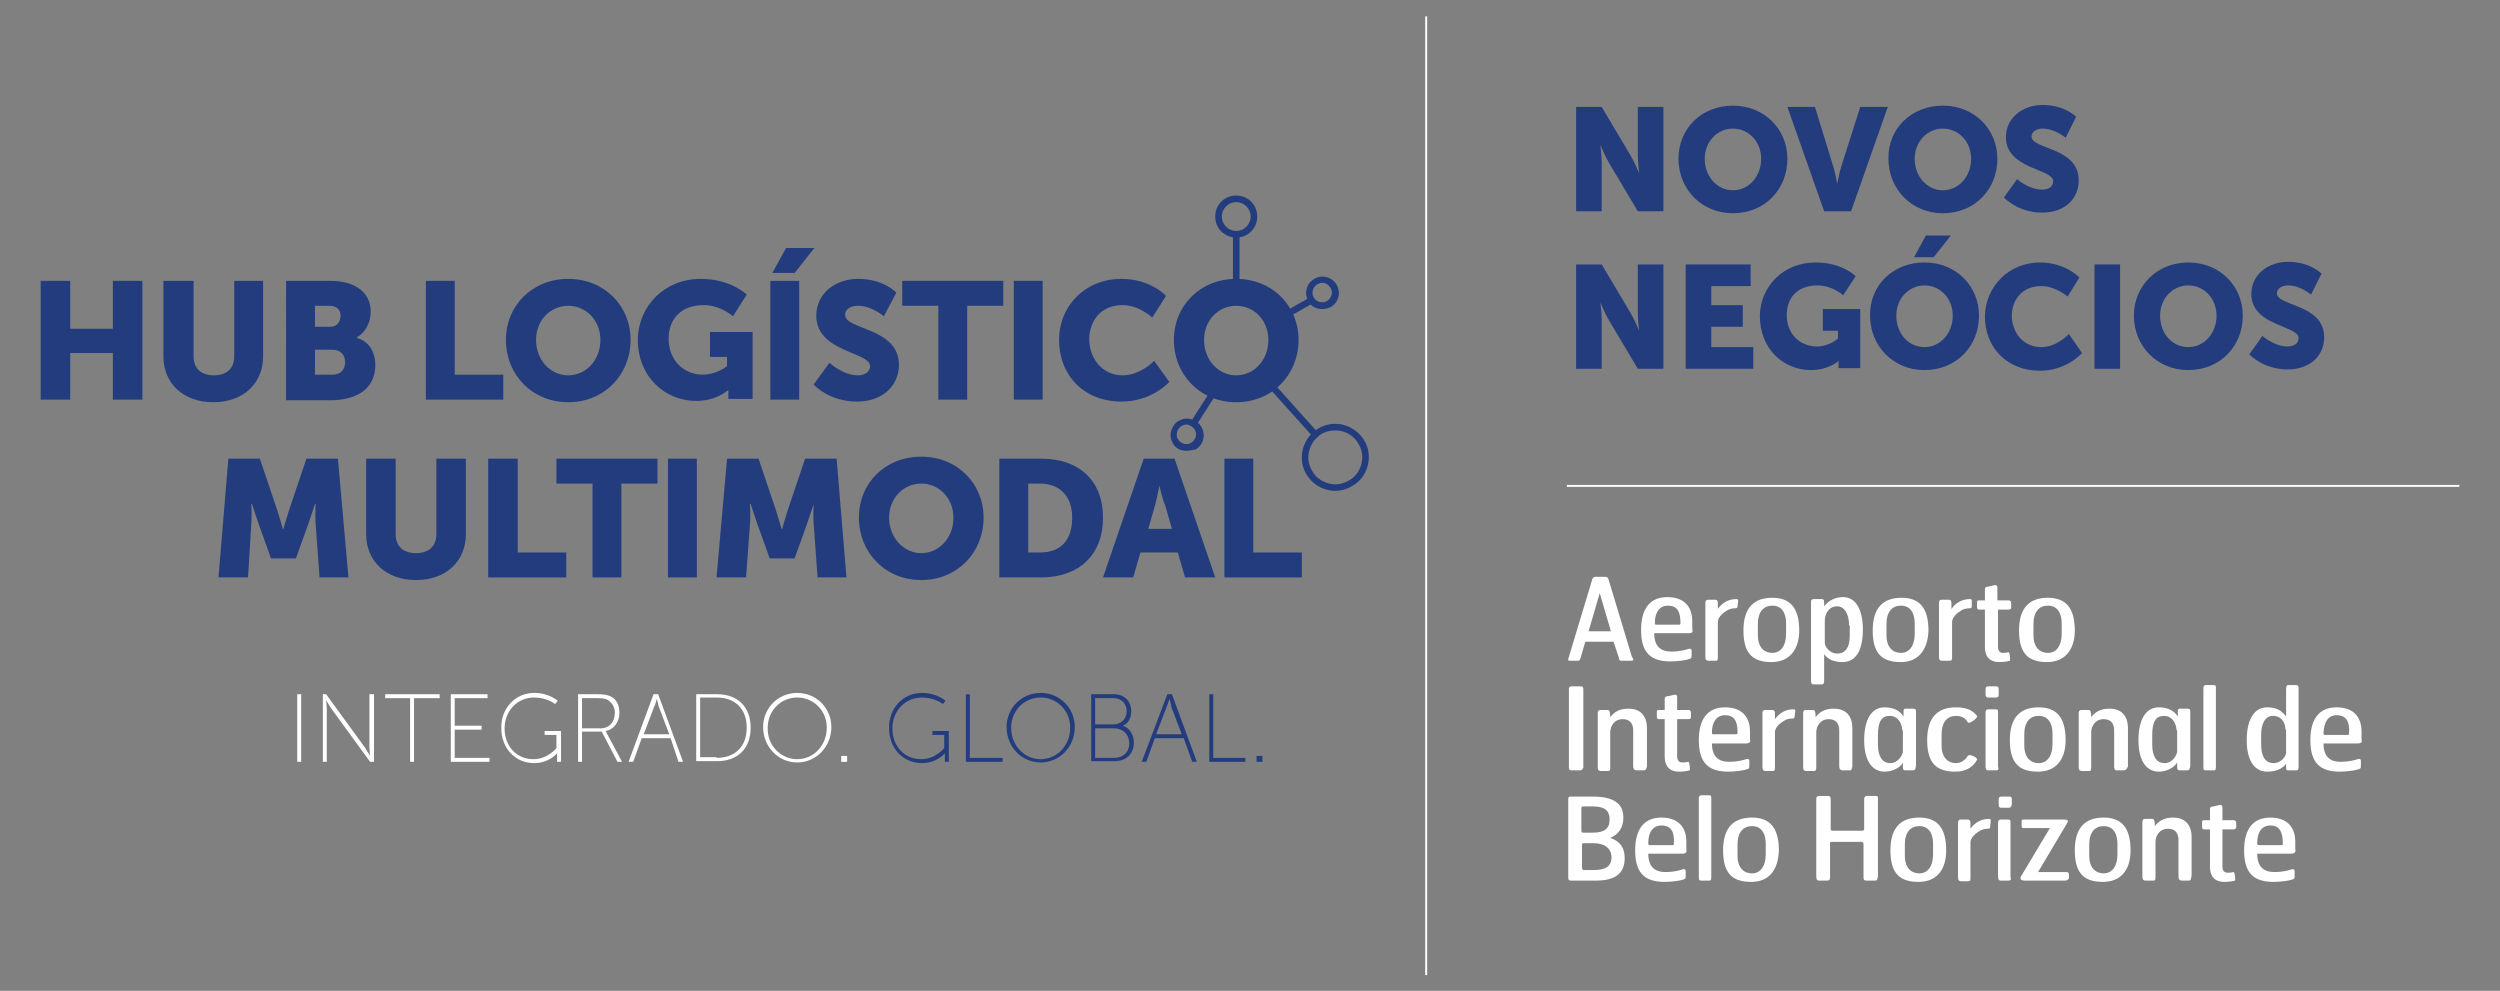 <?xml version="1.0" encoding="utf-8"?>
<!-- Generator: Adobe Illustrator 24.1.2, SVG Export Plug-In . SVG Version: 6.00 Build 0)  -->
<svg version="1.1" id="Camada_1" xmlns="http://www.w3.org/2000/svg" xmlns:xlink="http://www.w3.org/1999/xlink" x="0px" y="0px"
	 viewBox="0 0 381 151" style="enable-background:new 0 0 381 151;" xml:space="preserve">
<rect x="0" y="0" width="381" height="151" fill="#808080" stroke="none"/>
<style type="text/css">
	.st0{fill:#233C7D;}
	.st1{fill:#FFFFFF;}
</style>
<g>
	<g>
		<path class="st0" d="M240.2,16.3h3.9l4.4,7.4c0.6,1,1.3,2.7,1.3,2.7h0c0,0-0.2-1.7-0.2-2.7v-7.4h3.9v15.9h-3.9l-4.4-7.4
			c-0.6-1-1.3-2.7-1.3-2.7h0c0,0,0.2,1.7,0.2,2.7v7.4h-3.9V16.3z"/>
		<path class="st0" d="M264.1,29c2.4,0,4.3-2.1,4.3-4.8c0-2.6-1.9-4.6-4.3-4.6c-2.4,0-4.3,2-4.3,4.6C259.8,26.9,261.7,29,264.1,29
			 M264.1,16.1c4.8,0,8.3,3.6,8.3,8.1c0,4.7-3.5,8.3-8.3,8.3c-4.8,0-8.3-3.7-8.3-8.3C255.8,19.6,259.3,16.1,264.1,16.1"/>
		<path class="st0" d="M272.4,16.3h4.2l2.8,9.1c0.3,1,0.6,2.6,0.6,2.6h0c0,0,0.3-1.6,0.6-2.6l2.9-9.1h4.2l-5.6,15.9h-4.1L272.4,16.3
			z"/>
		<path class="st0" d="M296.1,29c2.4,0,4.3-2.1,4.3-4.8c0-2.6-1.9-4.6-4.3-4.6c-2.4,0-4.3,2-4.3,4.6C291.8,26.9,293.7,29,296.1,29
			 M296.1,16.1c4.8,0,8.3,3.6,8.3,8.1c0,4.7-3.5,8.3-8.3,8.3c-4.8,0-8.3-3.7-8.3-8.3C287.7,19.6,291.3,16.1,296.1,16.1"/>
		<path class="st0" d="M307.4,27.3c0,0,1.8,1.6,3.8,1.6c0.8,0,1.7-0.3,1.7-1.3c0-1.9-7.2-1.8-7.2-6.7c0-2.9,2.5-4.9,5.6-4.9
			c3.4,0,5.1,1.8,5.1,1.8l-1.6,3.2c0,0-1.6-1.4-3.5-1.4c-0.8,0-1.7,0.4-1.7,1.2c0,2,7.2,1.6,7.2,6.7c0,2.7-2,4.9-5.6,4.9
			c-3.7,0-5.8-2.3-5.8-2.3L307.4,27.3z"/>
		<path class="st0" d="M240.2,40.3h3.9l4.4,7.4c0.6,1,1.3,2.7,1.3,2.7h0c0,0-0.2-1.7-0.2-2.7v-7.4h3.9v15.9h-3.9l-4.4-7.4
			c-0.6-1-1.3-2.7-1.3-2.7h0c0,0,0.2,1.7,0.2,2.7v7.4h-3.9V40.3z"/>
	</g>
	<polygon class="st0" points="256.9,40.3 266.8,40.3 266.8,43.6 260.8,43.6 260.8,46.5 265.6,46.5 265.6,49.8 260.8,49.8 
		260.8,52.9 267.2,52.9 267.2,56.2 256.9,56.2 	"/>
	<g>
		<path class="st0" d="M276.7,40c4.1,0,6.1,2.1,6.1,2.1l-1.9,2.9c0,0-1.6-1.5-3.9-1.5c-3.3,0-4.7,2.1-4.7,4.5c0,3,2.1,4.8,4.6,4.8
			c1.9,0,3.2-1.2,3.2-1.2v-1.2h-2.3v-3.3h5.7v9h-3.3v-0.4c0-0.3,0-0.7,0-0.7h0c0,0-1.5,1.4-4.2,1.4c-4.1,0-7.8-3.1-7.8-8.3
			C268.3,43.6,271.8,40,276.7,40"/>
		<path class="st0" d="M293.5,35.9h3.8l-2.6,3.3h-3L293.5,35.9z M293.3,52.9c2.4,0,4.3-2.1,4.3-4.8c0-2.6-1.9-4.6-4.3-4.6
			c-2.4,0-4.3,2-4.3,4.6C289,50.9,290.9,52.9,293.3,52.9 M293.3,40c4.8,0,8.3,3.6,8.3,8.1c0,4.7-3.5,8.3-8.3,8.3s-8.3-3.7-8.3-8.3
			C284.9,43.6,288.4,40,293.3,40"/>
		<path class="st0" d="M310.9,40c3.9,0,6,2.3,6,2.3l-1.8,2.9c0,0-1.8-1.6-4-1.6c-3.1,0-4.5,2.3-4.5,4.5c0,2.4,1.6,4.8,4.5,4.8
			c2.4,0,4.2-2,4.2-2l2,2.9c0,0-2.3,2.7-6.4,2.7c-5,0-8.4-3.5-8.4-8.3C302.6,43.6,306.2,40,310.9,40"/>
	</g>
	<rect x="319.2" y="40.3" class="st0" width="3.9" height="15.9"/>
	<g>
		<path class="st0" d="M333.5,52.9c2.4,0,4.3-2.1,4.3-4.8c0-2.6-1.9-4.6-4.3-4.6c-2.4,0-4.3,2-4.3,4.6
			C329.2,50.9,331.1,52.9,333.5,52.9 M333.5,40c4.8,0,8.3,3.6,8.3,8.1c0,4.7-3.5,8.3-8.3,8.3s-8.3-3.7-8.3-8.3
			C325.2,43.6,328.7,40,333.5,40"/>
		<path class="st0" d="M344.8,51.2c0,0,1.8,1.6,3.8,1.6c0.8,0,1.7-0.3,1.7-1.3c0-1.9-7.2-1.8-7.2-6.7c0-2.9,2.5-4.9,5.6-4.9
			c3.4,0,5.1,1.8,5.1,1.8l-1.6,3.2c0,0-1.6-1.4-3.5-1.4c-0.8,0-1.7,0.4-1.7,1.2c0,2,7.2,1.6,7.2,6.7c0,2.7-2,4.9-5.6,4.9
			c-3.7,0-5.8-2.3-5.8-2.3L344.8,51.2z"/>
		<path class="st1" d="M248.5,100.7h-1.4c-0.3,0-0.3-0.1-0.4-0.5l-0.8-2.4h-4.3l-0.7,2.4c-0.1,0.4-0.2,0.5-0.4,0.5h-1.3
			c-0.2,0-0.3-0.1-0.1-0.6l3.5-11.6c0.1-0.4,0.2-0.6,0.6-0.6h1.4c0.4,0,0.5,0.2,0.6,0.6l3.5,11.6
			C249.1,100.6,248.9,100.7,248.5,100.7 M243.8,90.4l-1.7,5.8h3.4L243.8,90.4z"/>
		<path class="st1" d="M257.3,96.5h-5.2c0,2,1,2.8,2.6,2.8c1.4,0,2.3-0.3,2.6-0.4c0.3-0.1,0.5,0,0.5,0.2v0.9c0,0.3-0.1,0.4-0.6,0.5
			c-0.2,0.1-1.5,0.3-2.6,0.3c-3,0-4.5-1.3-4.5-4.8c0-3.3,1.4-5,4-5c2.4,0,3.8,1.3,3.8,3.7v1.1C258,96.3,258,96.5,257.3,96.5
			 M254.2,92.3c-1.4,0-2,1.2-2,2.6c0,0.2,0,0.3,0.2,0.3h3.5c0.2,0,0.2-0.1,0.2-0.3C256.1,93.2,255.6,92.3,254.2,92.3"/>
		<path class="st1" d="M264.8,92.4c0,0.2-0.1,0.3-0.3,0.3c-0.5,0-1,0.1-1.4,0.4c-0.8,0.5-1.3,1.1-1.3,1.7v5.2c0,0.5,0,0.7-0.3,0.7
			h-1.1c-0.4,0-0.5-0.2-0.5-0.6v-8.2c0-0.3,0.1-0.5,0.4-0.5h1.1c0.2,0,0.4,0.1,0.4,0.5v0.9c0.7-1,1.7-1.5,2.8-1.5
			c0.1,0,0.3,0,0.3,0.2L264.8,92.4z"/>
		<path class="st1" d="M270,100.9c-2.7,0-4.3-1.1-4.3-4.8c0-3.6,1.7-5,4.4-5c2.6,0,4.1,1.4,4.1,5C274.2,99.1,272.6,100.9,270,100.9
			 M272.2,95c0-1.5-0.6-2.7-2.1-2.7c-1.3,0-2.2,0.9-2.2,2.8v1.7c0,1.9,1,2.7,2.2,2.7c1.3,0,2.1-1.1,2.1-2.9V95z"/>
		<path class="st1" d="M280.8,100.9c-1.3,0-2.2-0.4-2.8-1.2v4c0,0.4-0.1,0.6-0.3,0.6h-1.2c-0.4,0-0.5-0.1-0.5-0.6V91.9
			c0-0.4,0-0.6,0.5-0.6h1.1c0.3,0,0.4,0.1,0.4,0.5v0.6c0.7-0.9,1.7-1.4,2.9-1.4c1.9,0,3,1.9,3,4.9
			C283.9,99.5,282.6,100.9,280.8,100.9 M281.8,95.3c0-1.7-0.7-2.9-1.8-2.9c-1.4,0-1.9,1.3-1.9,2.2v3.4c0,0.5,0.7,1.6,1.9,1.6
			c1.3,0,1.9-1,1.9-2.7V95.3z"/>
		<path class="st1" d="M289.7,100.9c-2.7,0-4.3-1.1-4.3-4.8c0-3.6,1.7-5,4.4-5c2.6,0,4.1,1.4,4.1,5
			C293.8,99.1,292.3,100.9,289.7,100.9 M291.8,95c0-1.5-0.6-2.7-2.1-2.7c-1.3,0-2.2,0.9-2.2,2.8v1.7c0,1.9,1,2.7,2.2,2.7
			c1.3,0,2.1-1.1,2.1-2.9V95z"/>
		<path class="st1" d="M300.5,92.4c0,0.2-0.1,0.3-0.3,0.3c-0.5,0-1,0.1-1.4,0.4c-0.8,0.5-1.3,1.1-1.3,1.7v5.2c0,0.5,0,0.7-0.4,0.7
			h-1.1c-0.4,0-0.5-0.2-0.5-0.6v-8.2c0-0.3,0.1-0.5,0.4-0.5h1.1c0.2,0,0.4,0.1,0.4,0.5v0.9c0.7-1,1.7-1.5,2.8-1.5
			c0.1,0,0.3,0,0.3,0.2L300.5,92.4z"/>
		<path class="st1" d="M306.1,92.9h-1.6v5.7c0,0.6,0.3,0.9,0.7,0.9c0.3,0,0.5,0,0.9-0.1c0.2,0,0.3,1.2,0.2,1.3
			c-0.3,0.1-1,0.2-1.6,0.2c-1.7,0-2.2-1.1-2.2-2.3v-5.7h-0.9c-0.2,0-0.3-0.1-0.3-0.4v-0.7c0-0.3,0.1-0.3,0.4-0.3h0.8v-1.7
			c0-0.3,0.2-0.4,0.5-0.4l0.9-0.2c0.4-0.1,0.5,0.1,0.5,0.4v1.9h1.7c0.3,0,0.4,0.2,0.4,0.4v0.7C306.5,92.7,306.5,92.9,306.1,92.9"/>
		<path class="st1" d="M312,100.9c-2.7,0-4.3-1.1-4.3-4.8c0-3.6,1.7-5,4.4-5c2.6,0,4.1,1.4,4.1,5C316.2,99.1,314.6,100.9,312,100.9
			 M314.2,95c0-1.5-0.6-2.7-2.1-2.7c-1.3,0-2.2,0.9-2.2,2.8v1.7c0,1.9,1,2.7,2.2,2.7c1.3,0,2.1-1.1,2.1-2.9V95z"/>
		<path class="st1" d="M240.8,117.4h-1.3c-0.3,0-0.4-0.1-0.4-0.5V105c0-0.3,0.1-0.4,0.5-0.4h1.3c0.3,0,0.4,0.1,0.4,0.5V117
			C241.1,117.3,241.1,117.4,240.8,117.4"/>
		<path class="st1" d="M250.5,117.4h-1.1c-0.3,0-0.5-0.2-0.5-0.6v-5.5c0-0.9-0.4-1.7-1.6-1.7c-1.3,0-1.9,1.1-1.9,2v5.2
			c0,0.5,0,0.7-0.3,0.7h-1.1c-0.4,0-0.5-0.2-0.5-0.6v-8.2c0-0.3,0.1-0.5,0.4-0.5h1.1c0.3,0,0.4,0.3,0.4,1.1c0.6-0.8,1.4-1.3,2.8-1.3
			c1.5,0,2.8,0.8,2.8,3v5.8C250.9,117.2,250.8,117.4,250.5,117.4"/>
		<path class="st1" d="M257.2,109.6h-1.6v5.7c0,0.6,0.3,0.9,0.8,0.9c0.3,0,0.5,0,0.9-0.1c0.2,0,0.3,1.2,0.2,1.3
			c-0.3,0.1-1,0.2-1.6,0.2c-1.7,0-2.2-1.1-2.2-2.3v-5.7h-0.9c-0.2,0-0.3-0.1-0.3-0.4v-0.7c0-0.3,0.1-0.3,0.4-0.3h0.8v-1.7
			c0-0.3,0.2-0.4,0.5-0.4l0.9-0.2c0.4-0.1,0.5,0.1,0.5,0.4v1.9h1.7c0.3,0,0.4,0.2,0.4,0.4v0.7C257.7,109.5,257.6,109.6,257.2,109.6"
			/>
		<path class="st1" d="M266.1,113.3h-5.2c0,2,1,2.8,2.6,2.8c1.4,0,2.3-0.3,2.6-0.4c0.3-0.1,0.5,0,0.5,0.2v0.9c0,0.3-0.1,0.4-0.6,0.5
			c-0.2,0.1-1.6,0.3-2.6,0.3c-3,0-4.5-1.3-4.5-4.8c0-3.3,1.4-5,4-5c2.4,0,3.8,1.3,3.8,3.7v1.1C266.8,113,266.7,113.3,266.1,113.3
			 M262.9,109c-1.4,0-2,1.2-2,2.6c0,0.2,0,0.3,0.2,0.3h3.5c0.2,0,0.2-0.1,0.2-0.3C264.8,109.9,264.3,109,262.9,109"/>
		<path class="st1" d="M273.5,109.2c0,0.2-0.1,0.3-0.3,0.3c-0.5,0-1,0.1-1.4,0.4c-0.8,0.5-1.3,1.1-1.3,1.7v5.2c0,0.5,0,0.7-0.3,0.7
			h-1.1c-0.4,0-0.5-0.2-0.5-0.6v-8.2c0-0.3,0.1-0.5,0.4-0.5h1.1c0.2,0,0.4,0.1,0.4,0.5v0.9c0.7-1,1.7-1.5,2.8-1.5
			c0.1,0,0.3,0,0.3,0.2L273.5,109.2z"/>
		<path class="st1" d="M281.9,117.4h-1.1c-0.3,0-0.5-0.2-0.5-0.6v-5.5c0-0.9-0.4-1.7-1.6-1.7c-1.3,0-1.9,1.1-1.9,2v5.2
			c0,0.5,0,0.7-0.4,0.7h-1.1c-0.4,0-0.5-0.2-0.5-0.6v-8.2c0-0.3,0.1-0.5,0.4-0.5h1.1c0.3,0,0.4,0.3,0.4,1.1c0.6-0.8,1.4-1.3,2.8-1.3
			c1.5,0,2.8,0.8,2.8,3v5.8C282.2,117.2,282.2,117.4,281.9,117.4"/>
		<path class="st1" d="M291.5,117.4h-1.1c-0.3,0-0.4-0.1-0.4-0.5v-0.7c-0.3,0.7-1.5,1.4-2.8,1.4c-1.7,0-3.1-1.4-3.1-4.8
			c0-3.1,1.1-5,3.1-5c1.5,0,2.4,0.6,2.9,1.4v-0.8c0-0.3,0.1-0.4,0.3-0.4h1.1c0.5,0,0.5,0.2,0.5,0.5v8.2
			C291.9,117.2,291.9,117.4,291.5,117.4 M289.9,111.3c0-0.8-0.5-2.2-1.9-2.2c-1.2,0-1.8,0.8-1.8,2.9v1.5c0,1.7,0.6,2.8,1.9,2.8
			c1.2,0,1.9-1.3,1.9-1.8V111.3z"/>
		<path class="st1" d="M298,117.6c-2.7,0-4.3-1.1-4.3-4.8c0-3.6,1.7-5,4.4-5c1.5,0,2.5,0.4,3.2,1.3c0.2,0.3-1.2,1.3-1.4,1
			c-0.3-0.6-0.9-1-1.8-1c-1.3,0-2.2,0.9-2.2,2.8v1.7c0,1.9,1,2.7,2.2,2.7c0.8,0,1.4-0.5,1.8-1.1c0.2-0.4,1.6,0.3,1.4,0.6
			C300.7,116.9,299.6,117.6,298,117.6"/>
		<path class="st1" d="M304.2,106.3h-1.2c-0.3,0-0.4-0.1-0.4-0.6v-0.6c0-0.4,0.1-0.5,0.5-0.5h1.1c0.4,0,0.4,0.2,0.4,0.6v0.6
			C304.6,106.2,304.5,106.3,304.2,106.3 M304.2,117.4H303c-0.3,0-0.4-0.2-0.4-0.6v-8.2c0-0.3,0.1-0.5,0.4-0.5h1.1
			c0.4,0,0.4,0.1,0.4,0.5v8.2C304.6,117.2,304.6,117.4,304.2,117.4"/>
		<path class="st1" d="M310.6,117.6c-2.7,0-4.3-1.1-4.3-4.8c0-3.6,1.7-5,4.4-5c2.6,0,4.1,1.4,4.1,5
			C314.8,115.9,313.2,117.6,310.6,117.6 M312.8,111.8c0-1.5-0.6-2.7-2.1-2.7c-1.3,0-2.2,0.9-2.2,2.8v1.7c0,1.9,1,2.7,2.2,2.7
			c1.3,0,2.1-1.1,2.1-2.9V111.8z"/>
		<path class="st1" d="M323.7,117.4h-1.1c-0.3,0-0.4-0.2-0.4-0.6v-5.5c0-0.9-0.4-1.7-1.6-1.7c-1.3,0-1.9,1.1-1.9,2v5.2
			c0,0.5,0,0.7-0.3,0.7h-1.1c-0.4,0-0.5-0.2-0.5-0.6v-8.2c0-0.3,0.1-0.5,0.4-0.5h1.1c0.3,0,0.4,0.3,0.4,1.1c0.6-0.8,1.4-1.3,2.8-1.3
			c1.5,0,2.8,0.8,2.8,3v5.8C324.1,117.2,324,117.4,323.7,117.4"/>
		<path class="st1" d="M333.3,117.4h-1.1c-0.3,0-0.4-0.1-0.4-0.5v-0.7c-0.4,0.7-1.5,1.4-2.8,1.4c-1.7,0-3.1-1.4-3.1-4.8
			c0-3.1,1.1-5,3.1-5c1.5,0,2.4,0.6,2.9,1.4v-0.8c0-0.3,0.1-0.4,0.3-0.4h1.1c0.5,0,0.5,0.2,0.5,0.5v8.2
			C333.7,117.2,333.7,117.4,333.3,117.4 M331.7,111.3c0-0.8-0.5-2.2-1.9-2.2c-1.2,0-1.8,0.8-1.8,2.9v1.5c0,1.7,0.6,2.8,1.9,2.8
			c1.2,0,1.9-1.3,1.9-1.8V111.3z"/>
		<path class="st1" d="M337.4,117.4h-1.2c-0.4,0-0.4-0.1-0.4-0.6v-11.9c0-0.3,0.1-0.5,0.4-0.5h1.1c0.4,0,0.4,0.1,0.4,0.5v11.8
			C337.7,117.2,337.7,117.4,337.4,117.4"/>
		<path class="st1" d="M349.9,117.4h-1.1c-0.3,0-0.4,0-0.4-0.5v-0.5c-0.6,0.8-1.6,1.2-2.9,1.2c-1.7,0-3.1-1.4-3.1-4.8
			c0-3.1,1.1-5,3.1-5c1.3,0,2.2,0.4,2.9,1.4V105c0-0.4,0.1-0.6,0.3-0.6h1.1c0.5,0,0.5,0.2,0.5,0.5v11.8
			C350.3,117.2,350.3,117.4,349.9,117.4 M348.3,111.2c0-0.9-0.5-2.1-1.9-2.1c-1.2,0-1.8,1.2-1.8,2.9v1.5c0,1.7,0.6,2.8,1.9,2.8
			c1.2,0,1.9-1.1,1.9-1.6V111.2z"/>
		<path class="st1" d="M359.3,113.3h-5.2c0,2,1,2.8,2.6,2.8c1.4,0,2.3-0.3,2.6-0.4c0.3-0.1,0.5,0,0.5,0.2v0.9c0,0.3-0.1,0.4-0.6,0.5
			c-0.2,0.1-1.6,0.3-2.6,0.3c-3,0-4.5-1.3-4.5-4.8c0-3.3,1.4-5,4-5c2.4,0,3.8,1.3,3.8,3.7v1.1C360,113.1,359.9,113.3,359.3,113.3
			 M356.1,109c-1.4,0-1.9,1.2-2,2.6c0,0.2,0,0.4,0.2,0.4h3.5c0.2,0,0.2-0.1,0.2-0.3C358.1,110,357.6,109,356.1,109"/>
		<path class="st1" d="M243.3,134.2h-3.9c-0.3,0-0.4-0.1-0.4-0.5V122c0-0.4,0-0.6,0.3-0.6h3.4c3,0,4.7,0.9,4.7,3.2
			c0,1.6-0.8,2.6-2,3.1c1.2,0.4,2.2,1.2,2.2,3.1C247.6,132.9,246.4,134.2,243.3,134.2 M242.7,122.9h-1.4c-0.3,0-0.3,0.2-0.3,0.3v3.4
			c0,0.2,0.1,0.3,0.3,0.3h1.4c1.8,0,2.6-0.6,2.6-2C245.3,123.4,244.4,122.9,242.7,122.9 M242.8,128.5h-1.4c-0.3,0-0.3,0.1-0.3,0.3
			v3.5c0,0.1,0.1,0.3,0.3,0.3h1.4c1.8,0,2.8-0.5,2.8-2C245.5,129.2,244.5,128.5,242.8,128.5"/>
		<path class="st1" d="M256.4,130.1h-5.2c0,2,1,2.8,2.6,2.8c1.4,0,2.3-0.3,2.6-0.4c0.3-0.1,0.5,0,0.5,0.2v0.9c0,0.3-0.1,0.4-0.6,0.5
			c-0.2,0.1-1.5,0.3-2.6,0.3c-3,0-4.5-1.3-4.5-4.8c0-3.3,1.4-5,4-5c2.4,0,3.8,1.3,3.8,3.7v1.1C257.1,129.8,257,130.1,256.4,130.1
			 M253.2,125.8c-1.4,0-2,1.2-2,2.6c0,0.2,0,0.4,0.2,0.4h3.5c0.2,0,0.2-0.1,0.2-0.3C255.2,126.8,254.7,125.8,253.2,125.8"/>
		<path class="st1" d="M260.5,134.2h-1.2c-0.4,0-0.4-0.1-0.4-0.6v-11.9c0-0.3,0.1-0.5,0.4-0.5h1.1c0.4,0,0.4,0.1,0.4,0.5v11.8
			C260.8,134,260.8,134.2,260.5,134.2"/>
		<path class="st1" d="M266.9,134.4c-2.7,0-4.3-1.1-4.3-4.8c0-3.6,1.7-5,4.4-5c2.6,0,4.1,1.4,4.1,5
			C271,132.7,269.5,134.4,266.9,134.4 M269.1,128.6c0-1.5-0.6-2.7-2.1-2.7c-1.3,0-2.2,0.9-2.2,2.8v1.7c0,1.9,1,2.7,2.2,2.7
			c1.3,0,2.1-1.1,2.1-2.9V128.6z"/>
		<path class="st1" d="M285.7,134.2h-1.3c-0.3,0-0.4-0.1-0.4-0.5v-5c0-0.3-0.1-0.4-0.3-0.4h-4.5c-0.2,0-0.3,0-0.3,0.3v5
			c0,0.5-0.1,0.6-0.5,0.6h-1.2c-0.3,0-0.4-0.2-0.4-0.7v-11.7c0-0.3,0.1-0.5,0.4-0.5h1.3c0.4,0,0.5,0.1,0.5,0.6v4.4
			c0,0.3,0.1,0.3,0.4,0.3h4.4c0.2,0,0.3-0.1,0.3-0.3v-4.5c0-0.3,0.1-0.5,0.5-0.5h1.2c0.4,0,0.4,0.1,0.4,0.4v11.8
			C286.1,134.1,286.1,134.2,285.7,134.2"/>
		<path class="st1" d="M292.4,134.4c-2.7,0-4.3-1.1-4.3-4.8c0-3.6,1.7-5,4.4-5c2.6,0,4.1,1.4,4.1,5
			C296.6,132.7,295,134.4,292.4,134.4 M294.6,128.6c0-1.5-0.6-2.7-2.1-2.7c-1.3,0-2.2,0.9-2.2,2.8v1.7c0,1.9,1,2.7,2.2,2.7
			c1.3,0,2.1-1.1,2.1-2.9V128.6z"/>
		<path class="st1" d="M303.3,126c0,0.2-0.1,0.3-0.3,0.3c-0.5,0-1,0.1-1.4,0.4c-0.8,0.5-1.3,1.1-1.3,1.7v5.2c0,0.5,0,0.7-0.3,0.7
			h-1.1c-0.4,0-0.5-0.2-0.5-0.7v-8.2c0-0.3,0.1-0.5,0.4-0.5h1.1c0.2,0,0.4,0.1,0.4,0.5v0.9c0.7-1,1.7-1.5,2.8-1.5
			c0.1,0,0.3,0,0.3,0.2L303.3,126z"/>
		<path class="st1" d="M306.1,123.1H305c-0.3,0-0.4-0.1-0.4-0.6v-0.6c0-0.4,0.1-0.5,0.5-0.5h1.1c0.4,0,0.4,0.2,0.4,0.6v0.6
			C306.5,123,306.4,123.1,306.1,123.1 M306.1,134.2h-1.2c-0.3,0-0.4-0.2-0.4-0.6v-8.2c0-0.3,0.1-0.5,0.4-0.5h1.1
			c0.4,0,0.4,0.1,0.4,0.5v8.2C306.5,134,306.5,134.2,306.1,134.2"/>
		<path class="st1" d="M314.7,134.2h-6.1c-0.8,0-0.8-0.4-0.5-0.8l4.3-7.2h-3.9c-0.3,0-0.4,0-0.4-0.4v-0.6c0-0.3,0.1-0.3,0.4-0.3h6
			c0.6,0,0.8,0.1,0.5,0.6l-4.4,7.4h4.2c0.3,0,0.5,0,0.5,0.4v0.6C315.1,134.1,315,134.2,314.7,134.2"/>
		<path class="st1" d="M320.5,134.4c-2.7,0-4.3-1.1-4.3-4.8c0-3.6,1.7-5,4.4-5c2.6,0,4.1,1.4,4.1,5
			C324.7,132.7,323.1,134.4,320.5,134.4 M322.7,128.6c0-1.5-0.6-2.7-2.1-2.7c-1.3,0-2.2,0.9-2.2,2.8v1.7c0,1.9,1,2.7,2.2,2.7
			c1.3,0,2.1-1.1,2.1-2.9V128.6z"/>
		<path class="st1" d="M333.6,134.2h-1.1c-0.3,0-0.5-0.2-0.5-0.6V128c0-0.9-0.4-1.7-1.6-1.7c-1.3,0-1.9,1.1-1.9,2v5.2
			c0,0.5,0,0.7-0.3,0.7H327c-0.4,0-0.5-0.2-0.5-0.7v-8.2c0-0.3,0.1-0.5,0.4-0.5h1.1c0.3,0,0.4,0.3,0.4,1.1c0.6-0.8,1.4-1.3,2.8-1.3
			c1.5,0,2.8,0.8,2.8,3v5.8C333.9,134,333.9,134.2,333.6,134.2"/>
		<path class="st1" d="M340.3,126.4h-1.6v5.7c0,0.6,0.3,0.9,0.8,0.9c0.3,0,0.5,0,0.9-0.1c0.2,0,0.3,1.2,0.2,1.3
			c-0.3,0.1-1,0.2-1.6,0.2c-1.7,0-2.2-1.1-2.2-2.3v-5.7h-0.9c-0.2,0-0.3-0.1-0.3-0.4v-0.7c0-0.3,0.1-0.3,0.4-0.3h0.8v-1.7
			c0-0.3,0.2-0.4,0.5-0.4l0.9-0.2c0.4-0.1,0.5,0.1,0.5,0.4v1.9h1.7c0.3,0,0.4,0.2,0.4,0.4v0.7C340.7,126.3,340.7,126.4,340.3,126.4"
			/>
		<path class="st1" d="M349.1,130.1H344c0,2,1,2.8,2.6,2.8c1.4,0,2.3-0.3,2.6-0.4c0.3-0.1,0.5,0,0.5,0.2v0.9c0,0.3-0.1,0.4-0.6,0.5
			c-0.2,0.1-1.5,0.3-2.6,0.3c-3,0-4.5-1.3-4.5-4.8c0-3.3,1.4-5,4-5c2.4,0,3.8,1.3,3.8,3.7v1.1C349.9,129.8,349.8,130.1,349.1,130.1
			 M346,125.8c-1.4,0-2,1.2-2,2.6c0,0.2,0,0.4,0.2,0.4h3.5c0.2,0,0.2-0.1,0.2-0.3C347.9,126.8,347.4,125.8,346,125.8"/>
	</g>
	<rect x="217.2" y="2.5" class="st1" width="0.3" height="146.1"/>
	<rect x="238.8" y="73.9" class="st1" width="136" height="0.3"/>
	<polygon class="st0" points="17.2,42.8 17.2,50.1 10.7,50.1 10.7,42.8 6.2,42.8 6.2,60.9 10.7,60.9 10.7,53.8 17.2,53.8 17.2,60.9 
		21.7,60.9 21.7,42.8 	"/>
	<g>
		<path class="st0" d="M25.1,42.8h4.4v11.5c0,1.9,1.2,2.9,3.1,2.9s3.1-1,3.1-2.9V42.8h4.4v11.5c0,4.1-3,7-7.6,7
			c-4.6,0-7.6-2.9-7.6-7V42.8z"/>
		<path class="st0" d="M50.7,57.1c1.3,0,1.9-0.9,1.9-1.9c0-1-0.6-1.9-1.9-1.9H48v3.8H50.7z M50.3,49.8c1.1,0,1.6-0.8,1.6-1.7
			c0-0.8-0.5-1.5-1.7-1.5H48v3.2H50.3z M43.6,42.8h6.7c3.6,0,6.2,1.6,6.2,4.7c0,1.5-0.7,3.1-2.1,3.9v0.1c2.1,0.6,2.8,2.5,2.8,4.1
			c0,4-3.3,5.4-6.9,5.4h-6.7V42.8z"/>
	</g>
	<polygon class="st0" points="64.9,42.8 69.3,42.8 69.3,57.1 76.7,57.1 76.7,60.9 64.9,60.9 	"/>
	<g>
		<path class="st0" d="M86.6,57.2c2.7,0,4.9-2.3,4.9-5.4c0-3-2.2-5.2-4.9-5.2c-2.7,0-4.9,2.2-4.9,5.2C81.7,54.9,83.9,57.2,86.6,57.2
			 M86.6,42.5c5.5,0,9.5,4.1,9.5,9.3c0,5.3-4,9.5-9.5,9.5c-5.5,0-9.5-4.2-9.5-9.5C77.1,46.6,81.1,42.5,86.6,42.5"/>
		<path class="st0" d="M106.8,42.5c4.6,0,7,2.4,7,2.4l-2.1,3.3c0,0-1.9-1.7-4.4-1.7c-3.8,0-5.4,2.4-5.4,5.1c0,3.4,2.4,5.5,5.2,5.5
			c2.1,0,3.7-1.3,3.7-1.3v-1.4h-2.6v-3.8h6.5v10.2H111v-0.5c0-0.4,0-0.8,0-0.8h-0.1c0,0-1.7,1.6-4.8,1.6c-4.6,0-8.9-3.5-8.9-9.4
			C97.3,46.6,101.3,42.5,106.8,42.5"/>
	</g>
	<path class="st0" d="M119.8,37.8h4.3l-3,3.8h-3.4L119.8,37.8z M117.4,42.8h4.4v18.1h-4.4V42.8z"/>
	<g>
		<path class="st0" d="M126.4,55.3c0,0,2.1,1.9,4.3,1.9c0.9,0,1.9-0.4,1.9-1.4c0-2.2-8.2-2.1-8.2-7.7c0-3.3,2.8-5.6,6.4-5.6
			c3.9,0,5.8,2.1,5.8,2.1l-1.9,3.6c0,0-1.8-1.6-4-1.6c-0.9,0-1.9,0.4-1.9,1.4c0,2.3,8.2,1.9,8.2,7.6c0,3-2.3,5.6-6.4,5.6
			c-4.3,0-6.6-2.6-6.6-2.6L126.4,55.3z"/>
	</g>
	<polygon class="st0" points="143,46.6 137.5,46.6 137.5,42.8 152.9,42.8 152.9,46.6 147.4,46.6 147.4,60.9 143,60.9 	"/>
	<rect x="154.5" y="42.8" class="st0" width="4.4" height="18.1"/>
	<g>
		<path class="st0" d="M170.9,42.5c4.5,0,6.8,2.6,6.8,2.6l-2.1,3.3c0,0-2-1.9-4.5-1.9c-3.5,0-5.1,2.6-5.1,5.2c0,2.7,1.8,5.5,5.1,5.5
			c2.7,0,4.8-2.2,4.8-2.2l2.3,3.2c0,0-2.6,3-7.3,3c-5.7,0-9.5-4-9.5-9.4C161.4,46.6,165.4,42.5,170.9,42.5"/>
		<path class="st0" d="M188.4,57.2c2.7,0,4.9-2.3,4.9-5.4c0-3-2.2-5.2-4.9-5.2c-2.7,0-4.9,2.2-4.9,5.2
			C183.5,54.9,185.7,57.2,188.4,57.2 M188.4,42.5c5.5,0,9.5,4.1,9.5,9.3c0,5.3-4,9.5-9.5,9.5s-9.5-4.2-9.5-9.5
			C178.9,46.6,182.9,42.5,188.4,42.5"/>
		<path class="st0" d="M34.8,69.9h4.8l2.6,7.7c0.4,1.2,0.9,3,0.9,3h0.1c0,0,0.5-1.8,0.9-3l2.6-7.7h4.8L53.1,88h-4.4l-0.6-8.2
			c-0.1-1.4,0-3,0-3H48c0,0-0.6,1.9-1,3l-1.9,5.3h-3.8l-1.9-5.3c-0.4-1.1-1-3-1-3h-0.1c0,0,0.1,1.7,0,3L37.8,88h-4.5L34.8,69.9z"/>
		<path class="st0" d="M55.9,69.9h4.4v11.5c0,1.9,1.2,2.9,3.1,2.9c1.9,0,3.1-1,3.1-2.9V69.9H71v11.5c0,4.1-3,7-7.6,7
			c-4.6,0-7.6-2.9-7.6-7V69.9z"/>
	</g>
	<polygon class="st0" points="74.4,69.9 78.9,69.9 78.9,84.2 86.3,84.2 86.3,88 74.4,88 	"/>
	<polygon class="st0" points="90.3,73.7 84.8,73.7 84.8,69.9 100.2,69.9 100.2,73.7 94.7,73.7 94.7,88 90.3,88 	"/>
	<rect x="101.8" y="69.9" class="st0" width="4.4" height="18.1"/>
	<g>
		<path class="st0" d="M110.8,69.9h4.8l2.6,7.7c0.4,1.2,0.9,3,0.9,3h0.1c0,0,0.5-1.8,0.9-3l2.6-7.7h4.8l1.5,18.1h-4.4l-0.6-8.2
			c-0.1-1.4,0-3,0-3H124c0,0-0.6,1.9-1,3l-1.9,5.3h-3.8l-1.9-5.3c-0.4-1.1-1-3-1-3h-0.1c0,0,0.1,1.7,0,3l-0.6,8.2h-4.5L110.8,69.9z"
			/>
		<path class="st0" d="M140.4,84.3c2.7,0,4.9-2.3,4.9-5.4c0-3-2.2-5.2-4.9-5.2s-4.9,2.2-4.9,5.2C135.5,81.9,137.7,84.3,140.4,84.3
			 M140.4,69.6c5.5,0,9.5,4.1,9.5,9.3c0,5.3-4,9.5-9.5,9.5s-9.5-4.2-9.5-9.5C130.9,73.6,134.9,69.6,140.4,69.6"/>
		<path class="st0" d="M158.5,84.2c3.1,0,4.9-1.8,4.9-5.3c0-3.4-2-5.2-4.9-5.2h-1.8v10.5H158.5z M152.3,69.9h6.4
			c5.7,0,9.4,3.3,9.4,9c0,5.7-3.7,9.1-9.4,9.1h-6.4V69.9z"/>
		<path class="st0" d="M176.7,74c0,0-0.4,2-0.7,3.1l-1,3.5h3.6l-1-3.5C177.1,76,176.7,74,176.7,74L176.7,74z M179.5,84.2h-5.7
			l-1.1,3.8h-4.6l6.2-18.1h4.7l6.2,18.1h-4.6L179.5,84.2z"/>
	</g>
	<polygon class="st0" points="186.6,69.9 191,69.9 191,84.2 198.4,84.2 198.4,88 186.6,88 	"/>
	<rect x="45.3" y="105.8" class="st1" width="0.6" height="10.3"/>
	<g>
		<path class="st1" d="M49.1,105.8h0.6l5.9,8.1c0.3,0.5,0.8,1.3,0.8,1.3h0c0,0-0.1-0.8-0.1-1.3v-8.1H57v10.3h-0.6l-5.9-8.1
			c-0.3-0.5-0.8-1.3-0.8-1.3h0c0,0,0.1,0.8,0.1,1.3v8.1h-0.6V105.8z"/>
	</g>
	<polygon class="st1" points="62.5,106.4 58.7,106.4 58.7,105.8 67,105.8 67,106.4 63.1,106.4 63.1,116.1 62.5,116.1 	"/>
	<polygon class="st1" points="68.7,105.8 74.3,105.8 74.3,106.4 69.3,106.4 69.3,110.6 73.4,110.6 73.4,111.2 69.3,111.2 
		69.3,115.5 74.6,115.5 74.6,116.1 68.7,116.1 	"/>
	<g>
		<path class="st1" d="M81.4,105.6c2.3,0,3.6,1.2,3.6,1.2l-0.4,0.5c0,0-1.2-1-3.2-1c-2.6,0-4.5,2.1-4.5,4.7c0,2.7,1.8,4.7,4.4,4.7
			c2.2,0,3.5-1.7,3.5-1.7v-2H83v-0.6h2.5v4.7h-0.6v-0.9c0-0.2,0-0.4,0-0.4h0c0,0-1.2,1.5-3.5,1.5c-2.9,0-5-2.3-5-5.3
			C76.3,108,78.5,105.6,81.4,105.6"/>
		<path class="st1" d="M91.5,111c1.4,0,2.2-1,2.2-2.4c0-0.9-0.5-1.6-1.2-2c-0.3-0.1-0.6-0.2-1.4-0.2h-2.4v4.6H91.5z M88.1,105.8h3
			c1,0,1.4,0.1,1.9,0.3c0.9,0.4,1.4,1.3,1.4,2.5c0,1.5-0.9,2.6-2.1,2.8v0c0,0,0.1,0.1,0.2,0.4l2.3,4.3h-0.7l-2.4-4.6h-3v4.6h-0.6
			V105.8z"/>
		<path class="st1" d="M100.1,106.5c0,0-0.2,0.8-0.4,1.2l-1.6,4.2h3.9l-1.6-4.2C100.3,107.3,100.1,106.5,100.1,106.5L100.1,106.5z
			 M102.2,112.5h-4.4l-1.3,3.6h-0.7l3.8-10.3h0.7l3.8,10.3h-0.7L102.2,112.5z"/>
		<path class="st1" d="M109.2,115.5c2.7,0,4.6-1.6,4.6-4.6c0-2.9-1.8-4.6-4.6-4.6h-2.5v9.1H109.2z M106.1,105.8h3.2
			c3.1,0,5.1,1.9,5.1,5.1c0,3.3-2.1,5.1-5.1,5.1h-3.2V105.8z"/>
		<path class="st1" d="M121.5,115.7c2.5,0,4.5-2.1,4.5-4.8c0-2.6-2-4.6-4.5-4.6c-2.5,0-4.5,2-4.5,4.6
			C116.9,113.6,119,115.7,121.5,115.7 M121.5,105.6c2.9,0,5.2,2.3,5.2,5.2c0,3-2.3,5.4-5.2,5.4c-2.9,0-5.2-2.4-5.2-5.4
			C116.3,107.9,118.6,105.6,121.5,105.6"/>
	</g>
	<rect x="128.2" y="115.2" class="st1" width="0.9" height="0.9"/>
	<g>
		<path class="st0" d="M140.5,105.6c2.3,0,3.6,1.2,3.6,1.2l-0.4,0.5c0,0-1.2-1-3.2-1c-2.6,0-4.5,2.1-4.5,4.7c0,2.7,1.8,4.7,4.4,4.7
			c2.2,0,3.5-1.7,3.5-1.7v-2h-1.8v-0.6h2.5v4.7H144v-0.9c0-0.2,0-0.4,0-0.4h0c0,0-1.2,1.5-3.5,1.5c-2.9,0-5-2.3-5-5.3
			C135.4,108,137.6,105.6,140.5,105.6"/>
	</g>
	<polygon class="st0" points="147.2,105.8 147.8,105.8 147.8,115.5 152.8,115.5 152.8,116.1 147.2,116.1 	"/>
	<g>
		<path class="st0" d="M158.6,115.7c2.5,0,4.5-2.1,4.5-4.8c0-2.6-2-4.6-4.5-4.6s-4.5,2-4.5,4.6C154.1,113.6,156.1,115.7,158.6,115.7
			 M158.6,105.6c2.9,0,5.2,2.3,5.2,5.2c0,3-2.3,5.4-5.2,5.4c-2.9,0-5.2-2.4-5.2-5.4C153.4,107.9,155.7,105.6,158.6,105.6"/>
		<path class="st0" d="M169.8,115.5c1.4,0,2.3-0.9,2.3-2.2c0-1.4-1-2.3-2.3-2.3h-2.9v4.5H169.8z M169.7,110.4c1.1,0,2-0.8,2-2
			c0-1.2-0.8-2-2-2h-2.8v4H169.7z M166.3,105.8h3.5c1.5,0,2.6,1,2.6,2.6c0,1.1-0.5,1.9-1.3,2.2v0c1,0.3,1.7,1.3,1.7,2.6
			c0,1.7-1.2,2.8-2.9,2.8h-3.6V105.8z"/>
		<path class="st0" d="M178.2,106.5c0,0-0.2,0.8-0.4,1.2l-1.6,4.2h3.9l-1.6-4.2C178.5,107.3,178.2,106.5,178.2,106.5L178.2,106.5z
			 M180.4,112.5H176l-1.3,3.6H174l3.9-10.3h0.7l3.8,10.3h-0.7L180.4,112.5z"/>
	</g>
	<polygon class="st0" points="184.3,105.8 184.9,105.8 184.9,115.5 189.8,115.5 189.8,116.1 184.3,116.1 	"/>
	<rect x="191.5" y="115.2" class="st0" width="0.9" height="0.9"/>
	<g>
		<path class="st0" d="M188.4,30.8c-1.2,0-2.2,1-2.2,2.2c0,1.2,1,2.2,2.2,2.2c1.2,0,2.2-1,2.2-2.2C190.6,31.8,189.6,30.8,188.4,30.8
			 M188.4,36.2c-1.8,0-3.2-1.4-3.2-3.2c0-1.8,1.4-3.2,3.2-3.2c1.8,0,3.2,1.4,3.2,3.2C191.6,34.8,190.2,36.2,188.4,36.2"/>
	</g>
	<rect x="195.7" y="54.6" transform="matrix(0.744 -0.668 0.668 0.744 9.05 146.69)" class="st0" width="1" height="13.8"/>
	<g>
		<path class="st0" d="M203.5,65.6c-1,0-2,0.3-2.7,1c-0.8,0.7-1.3,1.7-1.4,2.8c-0.1,1.1,0.3,2.1,1,3c0.7,0.8,1.7,1.3,2.8,1.4
			c1.1,0.1,2.1-0.3,3-1c0.8-0.7,1.3-1.7,1.4-2.8c0.1-1.1-0.3-2.1-1-3C205.7,66,204.6,65.6,203.5,65.6 M203.5,74.8
			c-0.1,0-0.2,0-0.3,0c-1.4-0.1-2.6-0.7-3.5-1.7c-0.9-1-1.4-2.3-1.3-3.7c0.1-1.4,0.7-2.6,1.7-3.5c2.1-1.9,5.3-1.7,7.2,0.4
			c0.9,1,1.4,2.3,1.3,3.7c-0.1,1.4-0.7,2.6-1.7,3.5C205.9,74.3,204.8,74.8,203.5,74.8"/>
	</g>
	<rect x="193.2" y="47.2" transform="matrix(0.869 -0.495 0.495 0.869 2.149 103.478)" class="st0" width="6.8" height="1"/>
	<rect x="180.3" y="61.3" transform="matrix(0.537 -0.844 0.844 0.537 32.896 183.576)" class="st0" width="6.8" height="1"/>
	<g>
		<path class="st0" d="M201.5,43.1c-0.2,0-0.5,0.1-0.7,0.2c-0.7,0.4-1,1.3-0.6,2c0.4,0.7,1.3,1,2,0.6c0.7-0.4,1-1.3,0.6-2
			C202.5,43.4,202,43.1,201.5,43.1 M201.5,47.1c-0.9,0-1.7-0.4-2.1-1.2c-0.7-1.2-0.3-2.7,0.9-3.4c1.2-0.7,2.7-0.3,3.4,0.9
			c0.7,1.2,0.3,2.7-0.9,3.4h0C202.4,47,201.9,47.1,201.5,47.1"/>
		<path class="st0" d="M180.8,64.7c-0.3,0-0.5,0.1-0.7,0.2c-0.3,0.2-0.6,0.5-0.7,0.9c-0.1,0.4-0.1,0.8,0.1,1.1c0.4,0.7,1.3,1,2,0.6
			c0.7-0.4,1-1.3,0.6-2c-0.2-0.3-0.5-0.6-0.9-0.7C181.1,64.7,181,64.7,180.8,64.7 M180.8,68.7c-0.9,0-1.7-0.4-2.1-1.2
			c-0.3-0.6-0.4-1.2-0.2-1.9c0.2-0.6,0.6-1.2,1.2-1.5c0.6-0.3,1.2-0.4,1.9-0.2c0.6,0.2,1.2,0.6,1.5,1.2c0.7,1.2,0.3,2.7-0.9,3.4h0
			C181.7,68.6,181.2,68.7,180.8,68.7"/>
	</g>
	<rect x="187.9" y="35.7" class="st0" width="1" height="8.3"/>
</g>
</svg>
